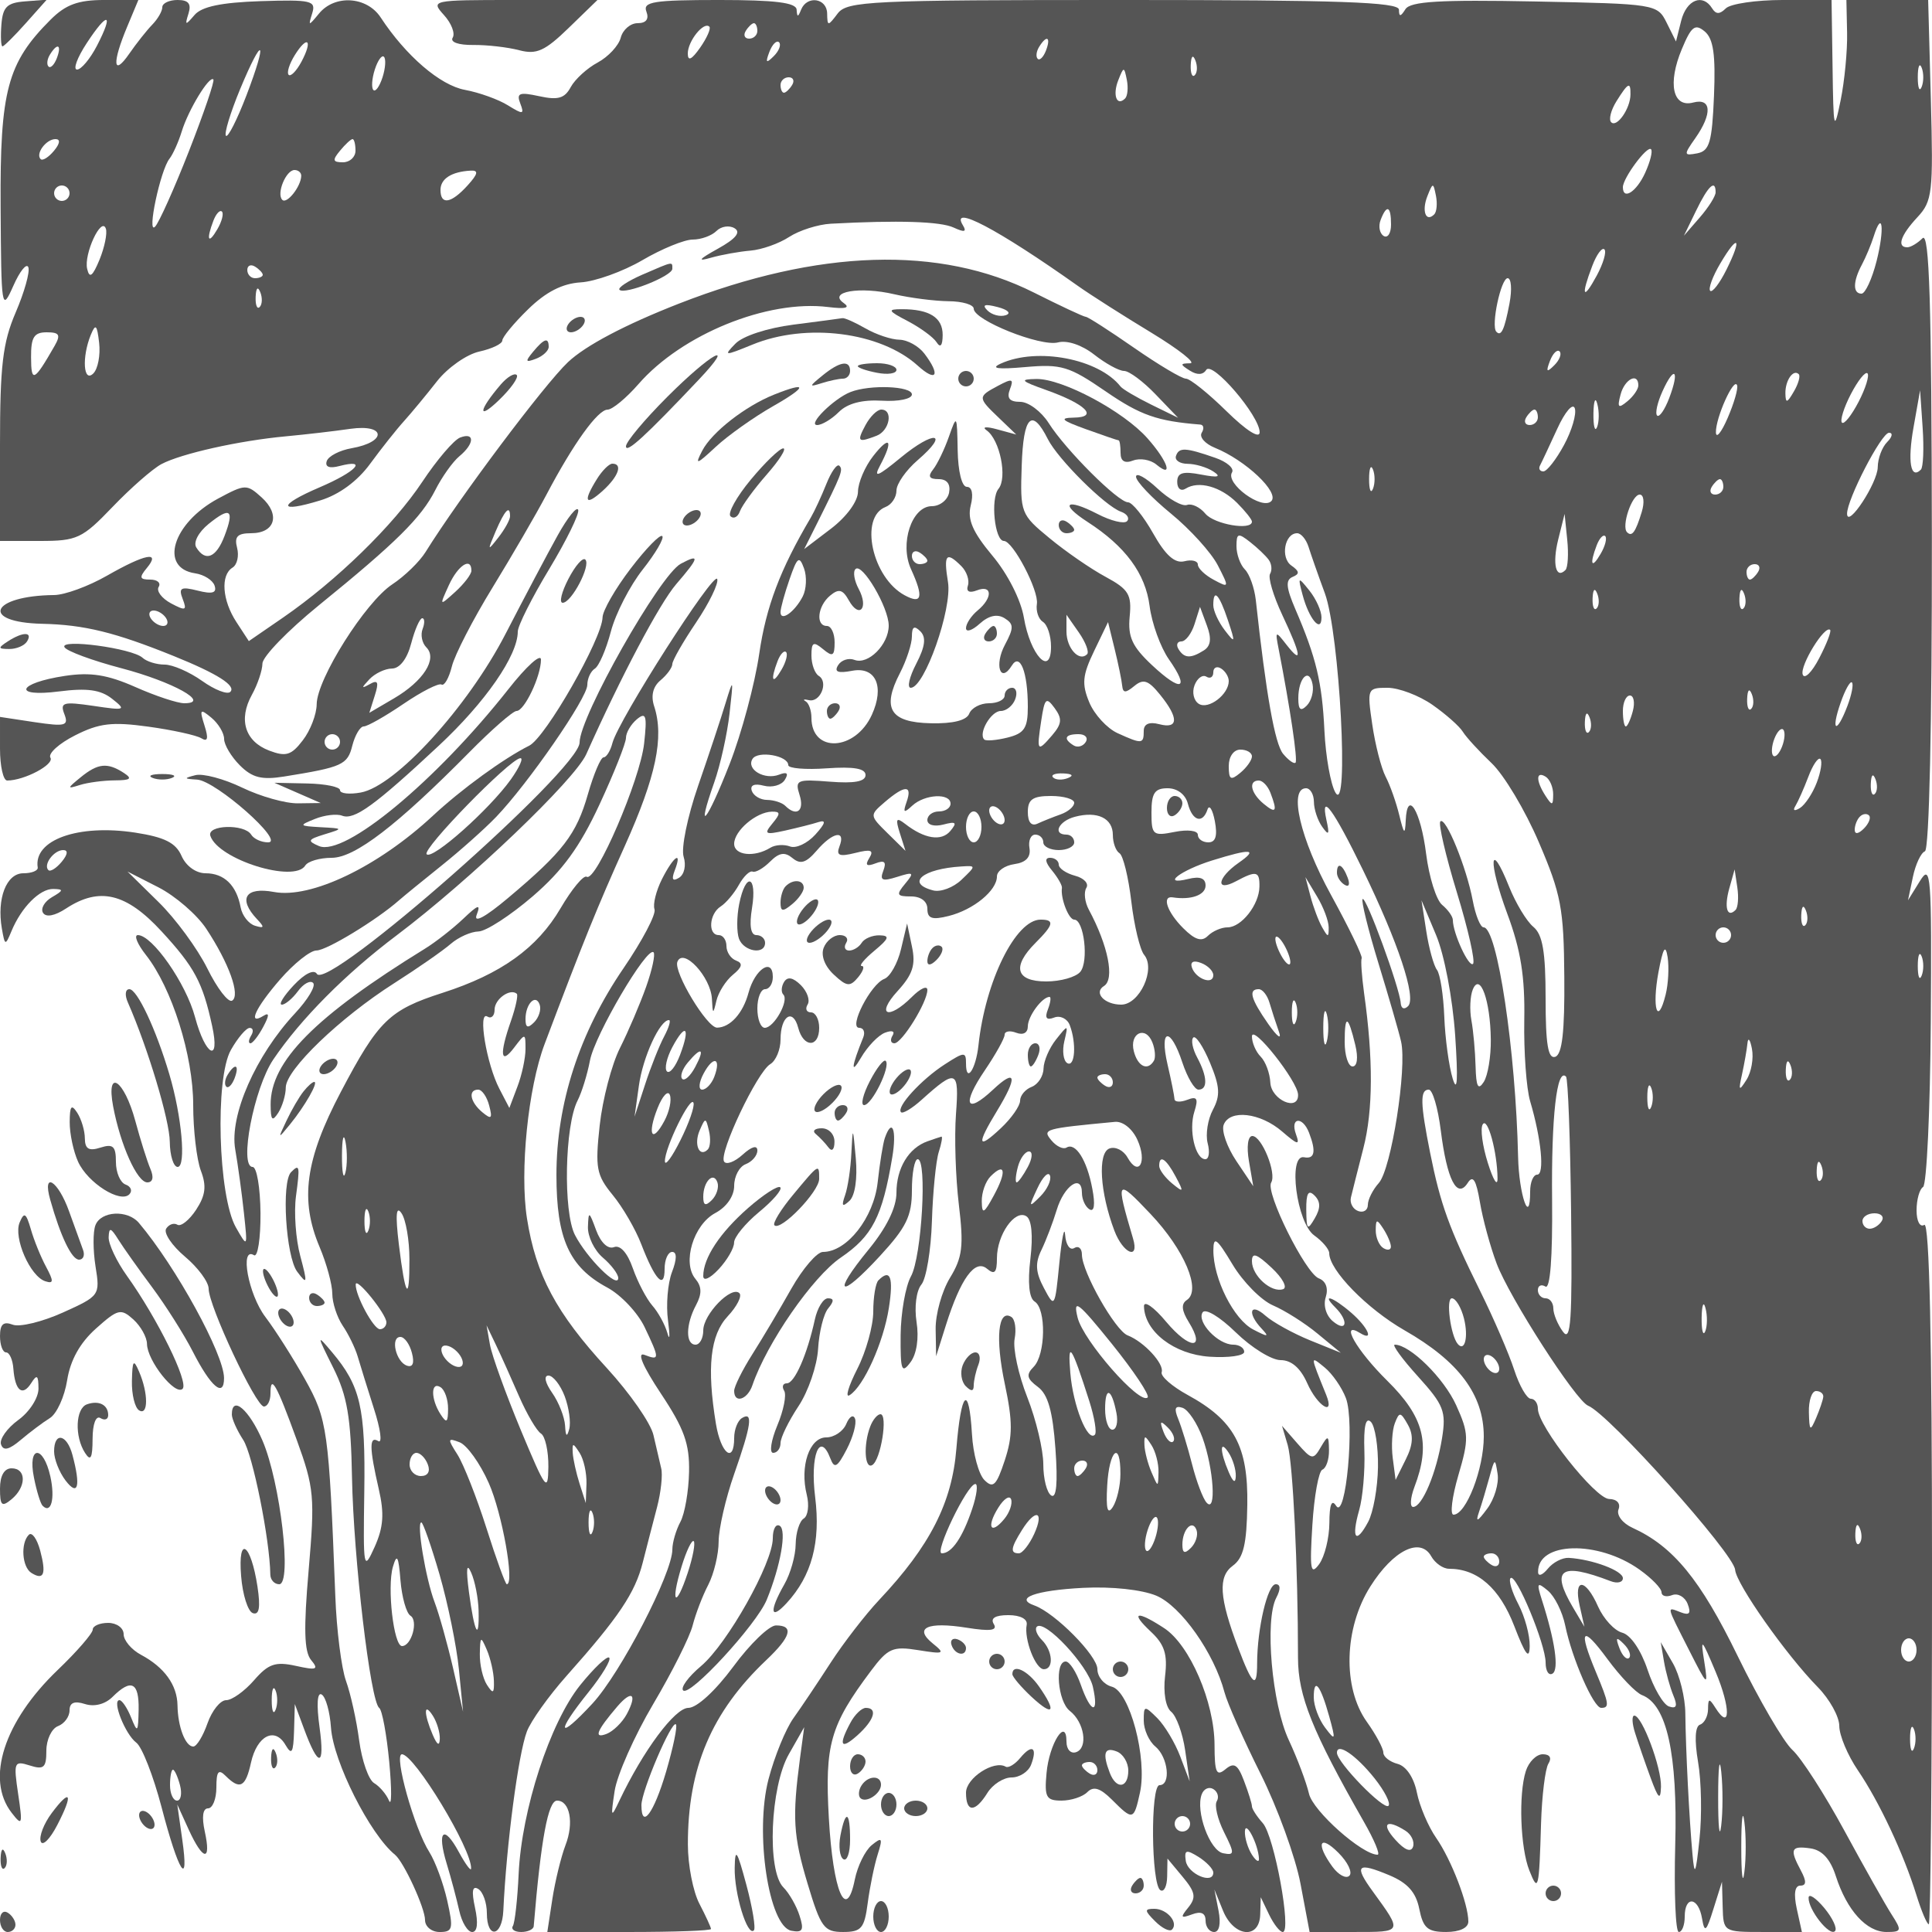 <svg xmlns="http://www.w3.org/2000/svg" version="1.0" width="250" height="250" viewBox="0 0 250 250" preserveAspectRatio="xMidYMid meet">
<g transform="translate(0,250) scale(0.01,-0.01)" fill="#555555" stroke="none">
<path d="M18 24680 c-12 -154 -5 -280 14 -280 19 0 156 136 304 302 l269 302 -283 -22 c-232 -18 -286 -72 -304 -302z"/>
<path d="M654 24745 c-559 -559 -655 -917 -646 -2416 8 -1334 13 -1368 164 -1029 85 193 173 301 195 241 22 -61 -52 -323 -164 -584 -168 -391 -203 -689 -203 -1715 l0 -1242 517 0 c481 0 547 31 940 441 232 242 516 491 631 553 256 136 1006 304 1612 360 248 23 623 66 834 97 461 65 476 -170 16 -251 -156 -27 -301 -103 -322 -167 -25 -75 35 -98 166 -63 374 97 214 -74 -258 -276 -547 -234 -541 -338 9 -169 243 74 481 249 645 474 143 195 340 444 439 553 98 109 290 341 427 516 137 174 383 347 547 383 163 36 297 100 297 143 0 43 150 225 334 404 229 224 442 333 679 348 189 11 549 141 799 287 251 147 544 267 652 267 108 0 246 50 307 111 61 61 167 77 235 35 84 -51 15 -136 -216 -264 -249 -138 -273 -170 -90 -117 138 39 368 80 512 92 144 12 369 91 500 177 131 85 373 162 538 171 872 47 1420 30 1591 -50 138 -64 171 -56 120 28 -174 281 446 -45 1489 -784 165 -117 593 -389 950 -605 357 -217 582 -395 500 -395 -131 -2 -132 -14 -3 -95 94 -60 171 -56 211 9 77 124 692 -594 692 -807 0 -88 -173 22 -429 273 -236 232 -472 421 -525 421 -53 0 -355 180 -672 400 -317 220 -597 400 -623 400 -27 0 -330 142 -674 315 -1218 611 -2781 562 -4589 -143 -698 -273 -1210 -543 -1438 -758 -306 -289 -1406 -1755 -1843 -2457 -78 -126 -272 -314 -430 -418 -348 -229 -976 -1224 -979 -1552 -1 -130 -82 -341 -180 -467 -148 -194 -218 -215 -434 -133 -314 119 -402 402 -224 723 73 132 135 314 136 404 2 90 329 427 726 750 1004 815 1330 1138 1510 1493 85 169 225 366 311 438 198 163 204 317 11 243 -81 -31 -301 -289 -489 -572 -374 -564 -1111 -1281 -1803 -1758 l-442 -304 -160 245 c-185 282 -209 609 -51 706 60 37 86 152 59 256 -38 145 5 189 181 189 311 0 382 241 137 463 -194 175 -212 174 -566 -16 -587 -317 -764 -897 -294 -966 114 -17 228 -89 251 -160 31 -94 -29 -112 -218 -64 -219 55 -251 37 -195 -108 58 -150 38 -157 -152 -56 -120 65 -191 160 -159 212 32 52 -17 95 -109 95 -138 0 -146 27 -44 150 185 223 -20 184 -515 -99 -239 -137 -547 -250 -685 -251 -821 -9 -964 -353 -154 -372 545 -12 945 -111 1704 -418 564 -228 809 -384 730 -463 -38 -38 -202 26 -365 142 -163 116 -381 211 -485 211 -105 0 -233 40 -285 88 -133 124 -1081 251 -1010 136 32 -51 363 -173 736 -271 668 -176 1166 -453 813 -453 -87 0 -372 94 -633 210 -360 159 -579 194 -910 144 -618 -93 -688 -280 -75 -201 361 46 535 22 684 -95 188 -148 173 -154 -242 -92 -390 57 -434 45 -375 -107 58 -151 14 -163 -384 -104 l-449 68 0 -412 c0 -226 42 -411 93 -411 222 0 614 208 559 296 -32 53 111 183 319 288 312 158 479 178 948 113 313 -43 622 -111 686 -150 83 -51 95 -4 41 165 -67 211 -57 222 90 100 90 -75 164 -198 164 -274 0 -76 92 -230 204 -342 160 -160 283 -191 575 -144 752 121 818 151 880 400 35 136 101 248 148 248 47 0 278 131 513 291 235 160 457 273 493 251 36 -22 96 83 134 234 37 151 275 612 528 1024 253 413 566 952 696 1199 347 659 664 1100 791 1100 62 1 242 150 400 331 561 644 1668 1094 2452 997 227 -28 293 -11 203 52 -209 146 207 218 656 113 207 -48 523 -88 702 -90 179 -1 325 -45 325 -97 0 -149 866 -495 1090 -436 120 31 311 -34 469 -158 148 -116 321 -211 386 -211 65 0 248 -136 408 -303 l291 -303 -347 170 c-191 94 -369 199 -397 234 -282 359 -1078 512 -1550 297 -139 -63 -43 -77 317 -45 467 41 567 11 1041 -315 448 -308 667 -385 1223 -429 44 -3 53 -51 19 -106 -34 -55 42 -142 169 -194 398 -160 842 -580 731 -691 -120 -121 -597 229 -508 372 32 52 -66 137 -217 189 -385 134 -470 138 -508 24 -19 -55 49 -101 150 -102 100 0 251 -45 333 -99 108 -71 64 -82 -158 -40 -237 46 -309 24 -309 -95 0 -87 48 -125 109 -87 168 106 454 27 666 -185 105 -105 192 -214 192 -242 0 -119 -487 -36 -603 103 -70 85 -177 135 -237 113 -61 -23 -234 74 -385 215 -151 141 -275 208 -275 150 0 -59 203 -273 452 -477 248 -203 521 -504 606 -669 150 -291 149 -296 -52 -188 -113 60 -206 149 -206 197 0 48 -79 68 -175 43 -123 -30 -243 76 -403 360 -125 222 -272 403 -325 403 -128 0 -807 677 -1027 1025 -96 151 -262 275 -369 275 -138 0 -177 47 -133 162 53 137 30 144 -153 46 -266 -142 -266 -151 10 -415 l225 -216 -250 68 c-139 38 -198 32 -133 -14 172 -122 271 -614 153 -757 -105 -128 -49 -674 70 -674 118 0 455 -644 427 -816 -14 -92 21 -195 78 -231 58 -36 105 -180 105 -321 0 -398 -269 -111 -351 375 -39 230 -209 566 -408 803 -256 307 -325 468 -280 649 37 146 17 241 -50 241 -65 0 -114 199 -119 475 -8 459 -11 465 -113 175 -58 -165 -150 -356 -205 -425 -71 -90 -51 -125 71 -125 108 0 157 -64 136 -175 -19 -96 -120 -175 -224 -175 -259 -1 -419 -485 -269 -814 166 -364 143 -460 -80 -340 -423 226 -593 1012 -248 1144 77 30 140 125 140 212 0 87 124 264 275 394 420 362 217 392 -219 33 -300 -247 -358 -270 -269 -104 177 331 129 401 -87 125 -108 -137 -197 -346 -198 -463 -1 -124 -147 -324 -349 -478 l-347 -264 164 327 c323 647 343 698 291 751 -30 29 -105 -77 -168 -235 -63 -158 -154 -355 -203 -438 -397 -673 -577 -1151 -666 -1761 -57 -391 -229 -1031 -382 -1423 -294 -753 -445 -934 -200 -240 79 224 168 625 198 891 52 459 50 466 -52 133 -58 -193 -218 -674 -355 -1070 -137 -396 -222 -808 -187 -917 35 -110 9 -229 -59 -271 -83 -51 -101 -23 -57 92 103 267 -12 191 -164 -109 -76 -151 -120 -327 -97 -391 23 -64 -158 -407 -401 -763 -571 -835 -868 -1749 -868 -2676 0 -825 165 -1191 658 -1456 177 -95 393 -325 482 -510 198 -416 198 -437 -1 -361 -101 39 -22 -147 213 -501 301 -453 372 -651 364 -1015 -5 -248 -55 -539 -112 -645 -57 -107 -104 -267 -104 -357 0 -309 -670 -1601 -1035 -1995 -449 -484 -480 -387 -48 151 174 217 294 416 266 444 -27 27 -196 -133 -376 -356 -391 -487 -758 -1613 -796 -2442 -15 -329 -49 -633 -75 -675 -26 -42 22 -77 108 -77 86 0 159 34 162 75 94 1127 186 1625 302 1625 166 0 221 -289 109 -577 -57 -150 -134 -464 -170 -698 l-65 -425 1059 0 c583 0 1059 17 1059 39 0 21 -67 167 -149 325 -83 157 -150 502 -150 767 -2 991 306 1716 1015 2388 320 303 360 448 125 448 -88 0 -337 -240 -553 -534 -231 -312 -471 -533 -581 -533 -174 0 -585 -553 -892 -1200 -109 -231 -114 -221 -62 124 31 206 255 712 499 1125 244 412 474 871 511 1019 38 148 128 384 202 525 73 142 134 394 134 560 1 167 91 560 201 873 223 635 248 815 100 724 -55 -34 -100 -149 -100 -256 0 -340 -171 -208 -236 181 -120 730 -74 1151 153 1393 119 127 187 261 151 298 -103 102 -468 -274 -468 -481 0 -102 -45 -185 -100 -185 -131 0 -128 262 7 513 77 145 75 238 -9 339 -173 209 -25 700 257 851 147 78 245 219 245 353 0 123 67 249 150 280 82 32 150 111 150 176 0 73 -73 53 -190 -53 -105 -95 -213 -135 -241 -89 -69 110 429 1159 598 1260 73 44 133 188 133 319 0 306 161 411 229 150 68 -259 271 -258 271 1 0 110 -48 200 -106 200 -58 0 -78 45 -44 101 35 55 -5 168 -87 251 -101 100 -172 114 -217 42 -36 -59 -41 -133 -10 -164 77 -77 -120 -430 -240 -430 -53 0 -96 113 -96 250 0 138 45 250 100 250 55 0 100 71 100 158 0 256 -232 104 -315 -206 -71 -264 -236 -447 -406 -450 -130 -3 -565 719 -514 852 74 191 432 -194 447 -479 10 -203 16 -205 58 -25 26 110 122 261 213 336 122 100 133 150 42 184 -69 26 -125 110 -125 188 0 78 -45 142 -100 142 -143 0 -124 275 25 370 69 44 175 170 236 280 61 110 141 187 178 171 38 -15 139 43 225 129 118 118 191 129 291 46 102 -85 176 -62 312 96 207 242 380 275 296 57 -46 -120 -4 -138 205 -86 201 51 243 36 181 -65 -59 -95 -36 -114 80 -70 117 45 144 19 101 -95 -49 -126 -14 -141 179 -80 214 68 225 58 103 -89 -119 -143 -110 -164 76 -164 128 0 212 -64 212 -161 0 -125 61 -146 275 -92 321 80 625 329 625 512 0 70 101 141 225 159 150 21 215 90 196 207 -17 96 17 175 75 175 57 0 104 -45 104 -100 0 -55 90 -100 200 -100 110 0 200 45 200 100 0 55 -45 100 -100 100 -185 0 -102 176 110 231 291 77 490 -19 490 -236 0 -101 39 -207 86 -236 47 -29 116 -310 153 -625 37 -314 112 -625 166 -690 153 -184 -60 -644 -297 -644 -217 0 -361 155 -223 241 141 87 55 521 -196 988 -53 99 -67 225 -32 282 35 56 -31 127 -147 157 -115 31 -210 95 -210 144 0 48 -51 88 -112 88 -73 0 -64 -58 25 -165 75 -91 133 -193 128 -225 -20 -133 87 -410 159 -410 127 0 190 -541 79 -675 -57 -69 -255 -125 -441 -125 -395 0 -447 191 -138 500 235 235 249 300 65 300 -322 0 -715 -795 -804 -1626 -33 -310 -161 -499 -161 -238 0 156 -20 156 -275 -9 -304 -196 -631 -554 -566 -619 23 -23 143 49 266 160 451 406 488 391 445 -184 -22 -294 -5 -820 37 -1170 65 -539 47 -685 -115 -950 -105 -173 -188 -471 -185 -664 l6 -350 126 400 c191 606 377 862 532 733 99 -83 129 -52 129 136 0 302 232 635 380 543 69 -42 89 -247 53 -551 -37 -309 -17 -509 55 -553 151 -94 143 -687 -13 -845 -100 -101 -89 -153 54 -259 131 -96 193 -314 228 -801 32 -442 13 -647 -54 -605 -57 35 -103 217 -103 404 0 187 -93 577 -207 867 -114 289 -188 629 -164 756 24 126 5 254 -43 284 -172 106 -209 -279 -84 -868 103 -487 103 -673 -1 -989 -108 -326 -150 -367 -263 -254 -74 74 -147 341 -161 593 -39 660 -141 564 -202 -189 -56 -697 -341 -1256 -996 -1952 -181 -192 -464 -559 -629 -813 -165 -255 -382 -579 -483 -720 -101 -141 -246 -497 -323 -791 -180 -690 3 -1904 296 -1960 146 -28 166 9 106 195 -40 126 -134 291 -209 366 -215 215 -171 1299 70 1723 l199 350 -54 -400 c-102 -770 -88 -1005 98 -1625 170 -566 213 -625 458 -625 238 0 277 46 320 375 27 206 85 488 128 625 69 218 59 234 -77 123 -85 -70 -183 -270 -218 -444 -112 -558 -282 -157 -336 793 -54 953 17 1202 544 1906 221 295 283 322 613 269 335 -54 352 -46 187 87 -249 202 -69 284 440 203 307 -49 402 -36 350 48 -46 75 18 115 189 115 155 0 251 -51 237 -125 -36 -186 114 -575 222 -575 131 0 116 237 -25 378 -65 65 -95 143 -66 172 101 100 661 -500 725 -775 84 -369 -25 -351 -156 25 -58 165 -145 300 -195 300 -146 0 -103 -518 53 -639 189 -147 240 -479 82 -534 -70 -24 -125 35 -125 135 0 327 -224 -24 -258 -405 -29 -313 -5 -357 193 -357 124 0 275 49 335 110 80 80 167 53 320 -100 270 -270 282 -267 361 94 97 444 -133 1310 -364 1370 -103 27 -187 129 -187 227 0 175 -549 729 -815 824 -267 94 14 196 630 228 370 19 758 -23 947 -101 319 -134 749 -743 883 -1252 36 -137 245 -610 465 -1050 220 -440 453 -1081 518 -1425 l118 -625 583 0 c624 0 621 -7 235 524 -249 341 -203 385 214 210 236 -99 344 -220 387 -435 50 -249 108 -299 348 -299 174 0 287 53 287 135 0 228 -220 800 -416 1082 -102 146 -215 411 -250 588 -39 193 -138 341 -249 370 -102 27 -185 92 -185 146 0 54 -96 234 -214 399 -315 442 -295 1212 46 1751 296 469 646 643 788 390 49 -88 153 -161 230 -161 370 0 655 -251 844 -741 144 -374 197 -443 200 -259 3 138 -63 380 -146 540 -84 159 -129 312 -102 339 70 70 454 -855 454 -1093 0 -109 40 -173 90 -142 85 53 32 423 -139 955 -70 220 -61 234 78 118 87 -72 188 -274 224 -449 88 -430 367 -1068 466 -1068 111 0 103 53 -69 465 -232 556 -179 614 151 165 166 -225 367 -435 447 -465 320 -123 461 -760 429 -1937 -16 -620 4 -1128 46 -1128 43 0 77 90 77 200 0 273 177 254 224 -25 33 -192 55 -174 148 125 l110 350 9 -325 c9 -323 12 -325 517 -325 l508 0 -66 300 c-42 193 -26 300 46 300 79 0 81 56 8 193 -150 280 -131 325 121 289 153 -22 259 -137 331 -361 143 -442 396 -721 655 -721 196 0 201 17 67 225 -80 124 -354 611 -611 1084 -256 472 -559 943 -674 1047 -114 104 -432 649 -707 1213 -483 992 -835 1421 -1362 1661 -129 59 -209 164 -181 238 30 77 -20 133 -121 135 -180 3 -922 943 -922 1167 0 72 -42 130 -92 130 -51 0 -148 169 -215 375 -67 206 -266 668 -443 1025 -401 812 -510 1113 -644 1780 -129 645 -133 820 -18 820 49 0 119 -237 155 -526 80 -639 211 -896 349 -681 68 106 109 40 158 -250 36 -216 133 -573 216 -793 165 -440 1025 -1776 1184 -1840 268 -107 1886 -1913 1902 -2123 15 -185 658 -1099 1071 -1520 152 -155 277 -381 277 -501 0 -121 108 -379 240 -573 277 -407 591 -1077 759 -1618 64 -206 136 -375 159 -375 23 0 42 2050 42 4556 0 3012 -34 4535 -100 4494 -56 -35 -100 47 -100 188 0 138 38 274 84 302 47 29 92 988 100 2131 13 1915 2 2059 -140 1829 l-155 -250 63 300 c34 165 105 315 156 334 56 20 92 1641 90 4041 -4 3055 -32 3981 -121 3892 -64 -64 -153 -117 -197 -117 -139 0 -87 155 130 388 195 209 207 317 175 1518 l-35 1294 -529 0 -529 0 9 -425 c5 -234 -33 -627 -84 -875 -85 -416 -93 -384 -104 425 l-13 875 -630 0 c-346 0 -679 -49 -739 -109 -78 -78 -127 -78 -176 0 -121 197 -332 114 -401 -160 l-67 -268 -121 243 c-120 241 -141 244 -1709 275 -1227 24 -1607 1 -1671 -100 -63 -100 -83 -101 -84 -6 -2 98 -782 125 -3566 125 -3277 0 -3575 -14 -3697 -175 -126 -167 -133 -167 -136 0 -3 200 -261 238 -337 50 -40 -100 -52 -100 -58 0 -6 91 -278 125 -1005 125 -845 0 -988 -23 -939 -150 37 -97 -3 -150 -113 -150 -93 0 -192 -84 -219 -188 -27 -103 -161 -247 -298 -321 -137 -73 -294 -217 -349 -318 -78 -146 -165 -171 -407 -118 -258 56 -298 41 -246 -94 55 -143 37 -146 -160 -24 -122 76 -372 166 -556 200 -321 59 -765 441 -1091 938 -179 272 -593 298 -797 50 -137 -166 -141 -166 -88 4 51 162 -12 177 -667 156 -508 -17 -763 -70 -856 -179 -119 -139 -127 -137 -78 19 39 126 0 175 -142 175 -108 0 -197 -42 -197 -93 0 -51 -58 -152 -129 -225 -71 -73 -206 -243 -300 -379 -209 -302 -223 -120 -26 350 l145 347 -441 0 c-338 0 -499 -59 -695 -255z m601 -336 c-88 -170 -204 -309 -258 -309 -55 0 2 154 126 343 272 415 353 394 132 -34z m7805 -25 c-110 -157 -160 -181 -160 -76 0 160 207 418 279 347 23 -23 -31 -145 -119 -271z m740 216 c0 -55 -48 -100 -106 -100 -58 0 -78 45 -44 100 34 55 82 100 106 100 24 0 44 -45 44 -100z m12379 -840 c-25 -600 -58 -713 -216 -744 -177 -33 -179 -22 -25 197 222 317 209 523 -29 460 -265 -69 -332 248 -146 692 123 295 171 332 296 228 112 -94 142 -299 120 -833z m-18279 440 c-64 -119 -138 -195 -165 -168 -27 27 9 141 79 254 167 267 237 196 86 -86z m6112 73 c-98 -98 -110 -86 -56 56 38 99 94 154 125 124 30 -31 0 -112 -69 -180z m3523 73 c-33 -85 -81 -133 -107 -107 -27 26 -18 96 18 154 98 160 156 129 89 -47z m-12800 -100 c-33 -85 -81 -133 -107 -107 -27 26 -18 96 18 154 98 160 156 129 89 -47z m2453 -483 c-120 -312 -238 -546 -264 -520 -26 26 56 296 182 601 299 719 363 655 82 -81z m1762 237 c-38 -118 -91 -193 -118 -165 -28 27 -20 147 18 265 38 118 91 193 118 165 28 -27 20 -147 -18 -265z m10510 27 c-33 -33 -56 26 -52 131 5 117 28 141 60 61 29 -72 26 -159 -8 -192z m9406 -152 c-28 -69 -50 -12 -50 125 0 138 22 194 50 125 28 -69 28 -181 0 -250z m-10307 -149 c-108 -108 -165 43 -89 235 71 180 76 180 111 6 20 -100 10 -209 -22 -241z m-12113 -679 c-192 -490 -390 -931 -440 -981 -109 -109 69 732 187 880 45 57 117 217 159 354 86 280 357 725 409 672 19 -19 -123 -435 -315 -925z m7804 853 c-34 -55 -82 -100 -106 -100 -24 0 -44 45 -44 100 0 55 48 100 106 100 58 0 78 -45 44 -100z m10848 -125 c-2 -181 -176 -430 -249 -357 -35 34 -4 157 68 272 152 243 184 258 181 85z m-20400 -727 c-70 -84 -147 -132 -172 -107 -70 69 71 259 192 259 66 0 59 -57 -20 -152z m3902 2 c0 -82 -73 -150 -162 -150 -133 0 -140 27 -38 150 68 83 141 150 162 150 21 0 38 -67 38 -150z m16688 -287 c-112 -246 -288 -359 -288 -185 0 117 314 541 364 491 24 -24 -10 -161 -76 -306z m-17390 -38 c-2 -137 -186 -370 -245 -311 -79 78 47 386 158 386 49 0 88 -34 87 -75z m2152 -125 c-212 -234 -350 -257 -350 -58 0 145 142 236 390 250 106 6 96 -42 -40 -192z m-5150 -100 c0 -55 -45 -100 -100 -100 -55 0 -100 45 -100 100 0 55 45 100 100 100 55 0 100 -45 100 -100z m17659 -274 c-108 -108 -165 43 -89 235 71 180 76 180 111 6 20 -100 10 -209 -22 -241z m3641 285 c0 -49 -92 -195 -205 -325 l-205 -236 158 325 c155 320 252 411 252 236z m-19388 -478 c-118 -203 -146 -138 -50 113 35 90 84 142 110 116 25 -26 -1 -129 -60 -229z m15188 61 c0 -113 -43 -179 -96 -147 -52 33 -70 125 -39 206 79 207 135 183 135 -59z m-16712 -454 c-90 -217 -130 -248 -160 -120 -46 192 186 689 242 520 20 -60 -17 -240 -82 -400z m22995 -18 c-59 -232 -147 -422 -195 -422 -114 0 -112 158 5 376 51 96 119 259 152 363 114 361 144 103 38 -317z m-1943 -112 c-88 -177 -183 -300 -210 -273 -27 27 31 186 130 353 232 393 288 338 80 -80z m-1678 -76 c-178 -329 -208 -267 -59 123 56 149 127 246 158 216 30 -31 -15 -183 -99 -339z m-17262 10 c0 -24 -45 -44 -100 -44 -55 0 -100 48 -100 106 0 58 45 78 100 44 55 -34 100 -82 100 -106z m16133 -369 c-65 -343 -108 -435 -171 -367 -71 77 60 692 147 692 47 0 58 -146 24 -325z m-16173 -48 c-33 -33 -56 26 -52 131 5 117 28 141 60 61 29 -72 26 -159 -8 -192z m9654 -106 c-72 -24 -179 4 -237 62 -74 74 -35 87 131 44 135 -35 181 -81 106 -106z m-11806 -753 c-129 -129 -151 210 -33 499 62 150 81 132 108 -104 18 -158 -16 -336 -75 -395z m-501 357 c-266 -464 -304 -483 -305 -150 -2 261 38 325 202 325 165 0 184 -33 103 -175z m19405 -252 c-98 -98 -110 -86 -56 56 38 99 94 154 125 124 30 -31 0 -112 -69 -180z m1488 -423 c-58 -153 -129 -255 -157 -227 -28 28 4 170 70 315 155 342 224 273 87 -88z m1612 83 c-87 -150 -106 -155 -109 -25 -3 169 102 320 173 250 23 -24 -5 -125 -64 -225z m838 -133 c-91 -175 -187 -296 -215 -269 -27 28 24 194 115 369 91 175 187 296 215 269 27 -28 -24 -194 -115 -369z m-2850 212 c0 -48 -64 -141 -142 -205 -117 -97 -133 -82 -88 87 52 201 230 292 230 118z m1156 -420 c-81 -188 -150 -272 -152 -187 -5 188 235 721 274 609 15 -43 -40 -233 -122 -422z m-1690 -119 c-28 -68 -49 12 -47 177 3 165 25 220 50 123 26 -97 24 -232 -3 -300z m4190 -550 c-133 -133 -174 103 -95 547 l85 480 33 -486 c18 -267 8 -511 -23 -541z m-4618 318 c-101 -187 -221 -341 -267 -341 -45 0 -65 34 -44 75 22 41 122 255 223 475 101 222 203 340 228 266 24 -73 -38 -287 -140 -475z m-338 359 c0 -55 -48 -100 -106 -100 -58 0 -78 45 -44 100 34 55 82 100 106 100 24 0 44 -45 44 -100z m-6341 -282 c131 -260 742 -867 945 -939 80 -28 116 -84 80 -123 -36 -39 -209 3 -384 94 -404 209 -496 135 -128 -103 491 -317 750 -668 804 -1090 29 -224 141 -533 249 -688 275 -393 163 -432 -218 -76 -256 240 -314 365 -289 628 28 286 -13 353 -312 515 -190 102 -516 327 -725 500 -373 307 -381 327 -360 940 21 642 131 753 338 342z m10861 -38 c-66 -66 -121 -212 -122 -325 -2 -204 -391 -796 -397 -605 -5 180 444 1050 543 1050 53 0 42 -54 -24 -120z m-6654 -605 c-28 -69 -50 -12 -50 125 0 138 22 194 50 125 28 -69 28 -181 0 -250z m4534 25 c0 -55 -48 -100 -106 -100 -58 0 -78 45 -44 100 34 55 82 100 106 100 24 0 44 -45 44 -100z m-1056 -325 c-80 -262 -126 -326 -190 -262 -76 76 62 487 164 487 53 0 64 -101 26 -225z m-18339 -311 c-107 -281 -247 -338 -365 -148 -41 66 28 197 158 303 283 229 338 188 207 -155z m3695 255 c0 -44 -68 -168 -152 -275 -140 -180 -143 -174 -34 81 118 275 186 346 186 194z m13657 -695 c-124 -124 -172 79 -94 394 l83 332 34 -335 c19 -184 8 -360 -23 -391z m-3839 131 c38 -53 45 -133 17 -180 -29 -46 41 -284 156 -529 247 -525 267 -658 57 -390 -145 186 -149 184 -102 -56 148 -760 249 -1438 218 -1469 -20 -20 -92 32 -161 115 -106 129 -219 761 -353 1990 -18 157 -81 335 -141 395 -60 60 -109 196 -109 301 0 169 21 176 175 55 96 -75 206 -180 243 -232z m514 170 c30 -96 125 -368 212 -603 191 -522 316 -2891 136 -2577 -62 107 -126 467 -142 800 -30 626 -106 945 -376 1572 -121 282 -129 379 -35 418 93 38 89 73 -17 147 -144 101 -87 418 75 418 51 0 116 -79 147 -175z m3780 -92 c-118 -203 -146 -138 -50 113 35 90 84 142 110 116 25 -26 -1 -129 -60 -229z m-8712 -89 c0 -24 -45 -44 -100 -44 -55 0 -100 48 -100 106 0 58 45 78 100 44 55 -34 100 -82 100 -106z m-1613 -463 c-105 -202 -287 -330 -287 -202 0 50 53 242 117 426 100 289 126 308 187 140 39 -107 31 -271 -17 -364z m2053 393 c69 -69 107 -182 85 -250 -26 -78 17 -102 117 -63 200 77 206 -97 8 -261 -82 -68 -150 -171 -150 -228 0 -57 80 -31 177 57 117 106 227 130 321 72 122 -75 123 -125 6 -344 -140 -261 -60 -509 88 -271 107 175 208 -83 208 -533 0 -274 -45 -343 -262 -397 -144 -36 -280 -47 -302 -25 -80 80 88 369 214 369 71 0 155 68 186 150 32 82 14 150 -39 150 -53 0 -97 -45 -97 -100 0 -55 -91 -100 -203 -100 -112 0 -226 -61 -255 -134 -33 -87 -209 -132 -498 -125 -526 11 -637 190 -399 649 85 165 155 379 155 475 0 126 30 145 109 66 78 -78 63 -196 -53 -420 -89 -171 -121 -311 -71 -311 178 0 538 1022 482 1367 -59 360 -23 403 173 207z m-6340 -59 c0 -46 -94 -169 -208 -273 -208 -188 -208 -187 -84 85 118 259 292 371 292 188z m5400 -710 c0 -245 -266 -512 -443 -444 -75 29 -171 -2 -212 -69 -54 -87 -2 -107 182 -72 305 58 422 -203 255 -569 -214 -471 -782 -500 -782 -39 0 94 -34 190 -75 213 -41 23 -22 30 42 15 147 -35 257 233 129 313 -53 32 -96 152 -96 265 0 172 25 186 150 82 125 -104 150 -90 150 88 0 116 -45 212 -100 212 -149 0 -121 258 42 393 112 93 163 80 242 -62 136 -243 260 -100 128 147 -58 108 -77 224 -42 258 86 87 430 -497 430 -731z m11250 695 c-34 -55 -82 -100 -106 -100 -24 0 -44 45 -44 100 0 55 48 100 106 100 58 0 78 -45 44 -100z m-2090 -473 c-33 -33 -56 26 -52 131 5 117 28 141 60 61 29 -72 26 -159 -8 -192z m1900 0 c-33 -33 -56 26 -52 131 5 117 28 141 60 61 29 -72 26 -159 -8 -192z m-6671 -152 c99 -297 96 -308 -40 -131 -82 107 -149 253 -149 325 0 223 76 145 189 -194z m-13739 25 c34 -55 17 -100 -38 -100 -55 0 -128 45 -162 100 -34 55 -17 100 38 100 55 0 128 -45 162 -100z m13428 -416 c-171 -108 -254 -104 -328 16 -34 55 -17 100 37 100 55 0 131 101 170 223 l71 224 89 -241 c63 -168 51 -265 -39 -322z m-10109 278 c-30 -76 -8 -183 48 -239 147 -147 -37 -436 -419 -660 l-319 -187 71 225 c55 172 40 206 -64 147 -112 -63 -113 -52 -7 61 71 76 203 139 293 140 101 1 197 126 249 326 47 179 111 325 143 325 31 0 34 -62 5 -138z m8598 -328 c-102 -103 -267 79 -267 294 l0 217 160 -229 c88 -126 136 -253 107 -282z m454 -407 c10 -97 44 -97 157 -4 117 97 182 75 333 -112 245 -302 240 -448 -11 -382 -130 34 -200 3 -200 -88 0 -170 -22 -172 -339 -28 -136 62 -301 242 -366 399 -99 238 -88 350 62 662 l181 376 86 -350 c47 -192 91 -406 97 -473z m9020 357 c-95 -184 -192 -279 -214 -212 -39 115 286 643 355 577 18 -17 -45 -181 -141 -365z m-13429 -151 c-118 -203 -146 -138 -50 113 35 90 84 142 110 116 25 -26 -1 -129 -60 -229z m5788 -146 c0 -173 -262 -373 -387 -295 -66 41 -91 149 -56 240 35 92 104 142 153 112 50 -31 90 -5 90 56 0 61 45 84 100 50 55 -34 100 -107 100 -163z m1009 -318 c-79 -79 -109 -53 -109 94 0 265 140 405 184 185 19 -93 -14 -218 -75 -279z m6996 -5 c-140 -368 -218 -332 -88 41 58 168 125 287 147 264 23 -23 -4 -160 -59 -305z m-5370 16 c173 -121 351 -278 394 -349 44 -71 211 -253 371 -405 161 -152 437 -613 613 -1026 287 -669 323 -856 329 -1741 6 -710 -28 -1003 -117 -1034 -93 -31 -125 162 -125 754 0 605 -38 828 -159 928 -87 72 -227 305 -312 516 -254 636 -276 332 -25 -346 175 -470 230 -815 220 -1377 -7 -412 27 -885 76 -1050 145 -489 189 -950 91 -950 -50 0 -91 -97 -91 -217 0 -460 -145 -44 -156 447 -30 1372 -270 2970 -446 2970 -42 0 -105 156 -141 348 -81 431 -351 1091 -419 1023 -28 -28 68 -441 214 -919 146 -477 240 -893 209 -924 -53 -53 -261 397 -261 566 0 45 -62 133 -139 197 -76 63 -169 360 -207 660 -70 559 -246 845 -264 430 -9 -190 -23 -178 -83 69 -40 165 -119 390 -177 500 -57 110 -135 414 -173 675 -68 465 -64 475 196 475 147 0 408 -99 582 -220z m4125 -53 c-33 -33 -56 26 -52 131 5 117 28 141 60 61 29 -72 26 -159 -8 -192z m-9044 -340 c-194 -226 -204 -213 -142 191 44 289 64 308 173 159 100 -137 94 -203 -31 -350z m7513 313 c-29 -110 -70 -200 -91 -200 -21 0 -38 90 -38 200 0 110 41 200 91 200 49 0 67 -90 38 -200z m-569 -273 c-33 -33 -56 26 -52 131 5 117 28 141 60 61 29 -72 26 -159 -8 -192z m2500 -187 c-36 -93 -87 -146 -115 -119 -27 28 -21 126 15 219 36 93 87 146 115 119 27 -28 21 -126 -15 -219z m-18660 60 c0 -55 -45 -100 -100 -100 -55 0 -100 45 -100 100 0 55 45 100 100 100 55 0 100 -45 100 -100z m9649 -2 c-35 -56 -105 -75 -156 -44 -139 86 -113 146 63 146 86 0 128 -46 93 -102z m-3849 -299 c0 -42 225 -61 500 -41 347 24 500 -2 500 -87 0 -84 -144 -111 -460 -86 -430 34 -456 23 -393 -174 65 -206 -41 -284 -187 -137 -41 40 -146 74 -233 75 -88 0 -177 54 -199 118 -25 73 34 98 155 66 107 -28 229 6 272 75 53 86 30 108 -73 68 -189 -73 -428 68 -345 203 69 112 463 44 463 -80z m6000 113 c0 -48 -68 -144 -150 -212 -125 -104 -150 -90 -150 88 0 122 64 212 150 212 82 0 150 -39 150 -88z m7309 -338 c-53 -140 -151 -288 -218 -330 -72 -44 -96 -33 -59 26 34 56 110 226 168 379 58 154 128 256 156 229 27 -28 6 -165 -47 -304z m-9690 58 c-72 -29 -159 -26 -192 8 -33 33 26 56 131 52 117 -5 141 -28 61 -60z m6279 -213 c-1 -146 -14 -148 -98 -19 -127 196 -127 328 0 250 55 -34 99 -138 98 -231z m4162 8 c-33 -33 -56 26 -52 131 5 117 28 141 60 61 29 -72 26 -159 -8 -192z m-7821 15 c94 -245 74 -277 -89 -142 -166 138 -199 300 -61 300 49 0 117 -71 150 -158z m-4707 -117 c-50 -143 -37 -152 73 -50 161 149 495 166 495 25 0 -55 -67 -100 -150 -100 -82 0 -150 -50 -150 -112 0 -63 89 -88 206 -58 165 44 183 27 92 -82 -115 -139 -336 -104 -587 92 -114 88 -126 66 -67 -121 l73 -229 -234 230 c-232 229 -232 231 -33 402 258 221 359 223 282 3z m3639 -25 c59 -225 191 -264 254 -75 23 69 66 1 95 -150 36 -191 11 -275 -84 -275 -75 0 -136 44 -136 98 0 54 -131 71 -300 37 -282 -56 -300 -41 -300 253 0 250 42 312 209 312 126 0 231 -80 262 -200z m1631 25 c0 -96 49 -243 108 -325 85 -119 96 -100 54 89 -82 373 93 133 473 -648 455 -935 693 -1651 584 -1760 -50 -50 -91 -33 -96 41 -13 195 -449 1387 -493 1344 -20 -21 71 -393 204 -827 133 -434 266 -892 294 -1017 79 -344 -127 -1650 -288 -1830 -78 -87 -142 -214 -142 -283 0 -69 -56 -105 -125 -80 -69 25 -111 104 -94 176 17 71 89 358 161 637 126 488 129 1159 9 2008 -30 220 -44 423 -31 450 14 28 -165 397 -397 820 -398 724 -551 1380 -323 1380 55 0 101 -79 102 -175z m-3102 -13 c0 -49 -79 -116 -175 -150 -96 -34 -231 -88 -300 -120 -79 -37 -125 19 -125 150 0 164 63 208 300 208 165 0 300 -40 300 -88z m-900 -224 c0 -55 -45 -72 -100 -38 -55 34 -100 107 -100 162 0 55 45 72 100 38 55 -34 100 -107 100 -162z m-3005 -44 c-114 -138 -95 -149 163 -92 160 36 357 85 436 111 100 31 87 -18 -43 -162 -104 -115 -252 -184 -329 -154 -77 29 -191 22 -254 -17 -207 -128 -468 -99 -468 51 0 168 284 411 487 416 113 2 115 -24 8 -153z m2705 -44 c0 -110 -45 -200 -100 -200 -55 0 -100 90 -100 200 0 110 45 200 100 200 55 0 100 -90 100 -200z m11418 -22 c-71 -71 -118 -77 -118 -15 0 57 30 134 67 170 36 37 90 44 118 15 28 -28 -2 -105 -67 -170z m-8093 -445 c-275 -193 -301 -380 -32 -237 265 142 308 132 304 -71 -4 -233 -234 -525 -413 -525 -79 0 -193 -49 -254 -110 -80 -80 -167 -53 -320 100 -208 208 -280 421 -135 398 237 -37 425 30 425 153 0 95 -72 123 -225 85 -358 -88 -101 111 308 239 511 159 604 150 342 -32z m-3583 -217 c-105 -101 -271 -163 -367 -138 -359 93 -137 280 367 310 190 12 190 10 0 -172z m10016 -391 c-109 -109 -150 33 -81 279 l69 246 35 -234 c19 -128 9 -259 -23 -291z m-5265 -225 c1 -133 -9 -133 -84 0 -47 82 -115 263 -151 400 l-66 250 150 -250 c83 -137 151 -318 151 -400z m1637 -1400 c38 -569 28 -753 -32 -558 -49 160 -98 520 -109 800 -11 279 -53 553 -95 608 -42 55 -104 280 -138 500 l-62 400 189 -450 c107 -255 214 -819 247 -1300z m4530 1427 c-33 -33 -56 26 -52 131 5 117 28 141 60 61 29 -72 26 -159 -8 -192z m-960 -127 c0 -55 -45 -100 -100 -100 -55 0 -100 45 -100 100 0 55 45 100 100 100 55 0 100 -45 100 -100z m-5703 -350 c0 -55 -44 -32 -97 50 -53 83 -97 195 -97 250 0 55 44 32 97 -50 53 -82 97 -195 97 -250z m4856 -422 c-103 -413 -179 -176 -93 290 60 319 91 370 119 197 20 -130 9 -349 -26 -487z m-13192 103 c-78 -220 -230 -576 -338 -791 -108 -214 -226 -666 -263 -1003 -60 -550 -43 -642 168 -900 130 -158 296 -444 370 -637 178 -463 302 -595 302 -320 0 121 44 220 98 220 62 0 62 -93 -3 -262 -55 -145 -78 -426 -51 -625 26 -200 23 -273 -8 -163 -31 110 -119 270 -195 356 -76 87 -189 303 -252 482 -70 201 -163 305 -244 274 -79 -30 -172 59 -231 219 -91 248 -99 252 -106 43 -4 -124 82 -303 192 -397 110 -94 200 -213 200 -265 0 -145 -405 257 -560 557 -154 299 -133 1415 34 1740 54 105 126 338 160 517 62 331 740 1484 823 1401 25 -25 -18 -226 -96 -446z m16505 144 c-28 -69 -50 -12 -50 125 0 138 22 194 50 125 28 -69 28 -181 0 -250z m-9166 6 c0 -131 -227 -49 -277 100 -24 73 21 96 119 58 87 -33 158 -104 158 -158z m3591 -831 c3 -220 -38 -467 -91 -550 -73 -113 -99 -64 -106 200 -5 193 -29 461 -54 596 -25 135 -17 315 18 400 94 227 227 -141 233 -646z m-2864 475 c28 -96 83 -265 122 -375 40 -111 -21 -67 -138 100 -227 325 -261 450 -123 450 49 0 111 -79 139 -175z m-2867 -86 c-44 -112 -19 -145 81 -106 78 30 169 -14 201 -97 90 -235 69 -554 -33 -492 -49 31 -66 157 -37 281 52 222 51 222 -106 25 -88 -110 -161 -280 -163 -378 -2 -98 -71 -204 -153 -236 -82 -31 -150 -112 -150 -179 0 -67 -112 -228 -250 -357 -302 -284 -317 -215 -50 223 271 445 251 560 -50 277 -351 -329 -408 -194 -105 252 140 207 255 413 255 459 0 45 68 57 150 25 90 -34 150 -1 150 83 0 130 185 381 281 381 22 0 13 -73 -21 -161z m3206 -164 c-28 -69 -50 -12 -50 125 0 138 22 194 50 125 28 -69 28 -181 0 -250z m403 -250 c-25 -96 -46 -17 -46 175 0 193 21 271 46 175 25 -96 25 -254 0 -350z m-8575 63 c-62 -116 -174 -397 -248 -625 l-135 -413 56 400 c51 371 271 850 389 850 28 0 0 -95 -62 -212z m8944 -113 c39 -163 24 -275 -36 -275 -56 0 -102 143 -102 317 0 364 44 351 138 -42z m-8738 -125 c-58 -153 -134 -249 -170 -214 -35 35 -3 177 70 314 173 323 236 259 100 -100z m6132 -75 c-80 -137 -208 -78 -260 120 -62 237 153 339 240 115 35 -88 43 -194 20 -235z m1865 -441 c6 -222 -347 -68 -359 157 -6 122 -62 273 -125 336 -62 62 -113 180 -113 261 0 170 593 -579 597 -754z m-1497 416 c64 -192 157 -350 208 -350 123 0 116 168 -16 415 -60 111 -83 228 -51 259 31 31 128 -115 216 -325 129 -310 136 -424 38 -609 -67 -125 -97 -320 -68 -433 30 -114 17 -207 -30 -207 -130 0 -218 377 -142 615 54 171 35 203 -93 153 -89 -34 -163 -29 -164 10 -2 40 -42 241 -90 447 -110 473 38 493 192 25z m7300 -222 c-98 -154 -106 -144 -58 72 30 138 62 318 70 400 8 83 35 50 58 -72 24 -122 -8 -302 -70 -400z m-13605 163 c-61 -114 -136 -183 -167 -152 -31 31 0 125 70 209 180 216 228 188 97 -57z m247 -127 c-35 -90 -105 -164 -156 -164 -51 0 -43 94 19 209 127 237 232 204 137 -45z m13918 -37 c-33 -33 -56 26 -52 131 5 117 28 141 60 61 29 -72 26 -159 -8 -192z m-8760 -33 c0 -58 -45 -78 -100 -44 -55 34 -100 82 -100 106 0 24 45 44 100 44 55 0 100 -48 100 -106z m5930 -1685 c16 -1391 -3 -1681 -105 -1542 -69 94 -125 230 -125 302 0 72 -45 131 -100 131 -55 0 -100 48 -100 106 0 58 44 79 98 46 61 -38 93 376 86 1121 -11 1076 61 1715 180 1596 26 -25 55 -817 66 -1760z m1036 1366 c-28 -69 -50 -12 -50 125 0 138 22 194 50 125 28 -69 28 -181 0 -250z m-12768 -178 c-161 -302 -227 -182 -89 164 63 159 135 235 159 170 25 -66 -7 -216 -70 -334z m207 -251 c-108 -218 -199 -341 -201 -274 -6 169 334 864 370 757 16 -48 -60 -266 -169 -483z m7786 112 c205 -177 232 -182 178 -33 -78 218 87 234 170 17 94 -243 73 -344 -64 -317 -213 43 -97 -850 132 -1012 106 -76 193 -179 193 -229 0 -220 488 -719 974 -998 704 -402 1026 -835 1026 -1375 0 -421 -229 -1011 -392 -1011 -47 0 -19 230 63 510 138 469 136 543 -28 906 -158 350 -598 784 -795 784 -39 0 96 -186 301 -412 334 -369 366 -453 311 -797 -72 -449 -257 -891 -374 -891 -44 0 -37 115 16 257 214 560 125 907 -352 1377 -398 393 -620 783 -350 616 185 -114 102 75 -115 263 -238 206 -396 258 -205 67 175 -175 147 -327 -32 -178 -88 73 -128 205 -93 313 36 115 2 208 -90 243 -173 67 -694 1114 -616 1240 73 119 -122 602 -244 602 -58 0 -76 -138 -44 -325 l56 -325 -219 326 c-120 179 -194 390 -164 469 78 203 473 158 757 -87z m-7432 -232 c-109 -110 -184 64 -106 245 74 171 80 171 121 -4 24 -100 17 -209 -15 -241z m5559 124 c130 -286 17 -487 -128 -228 -52 93 -158 146 -235 116 -153 -59 -122 -568 65 -1063 113 -298 327 -387 241 -100 -228 770 -217 785 227 316 439 -464 660 -987 470 -1113 -76 -50 -69 -135 24 -285 225 -363 14 -361 -292 3 -159 191 -289 281 -287 200 8 -327 390 -621 848 -652 247 -16 449 12 449 63 0 51 -64 93 -143 93 -195 0 -473 293 -396 417 35 57 223 -56 430 -258 202 -197 463 -359 580 -359 140 0 258 -103 345 -300 132 -297 361 -438 245 -150 -211 521 -210 510 -19 354 98 -80 222 -259 274 -396 117 -307 -1 -1592 -127 -1393 -57 90 -86 16 -87 -221 -1 -196 -61 -436 -132 -534 -111 -151 -124 -74 -88 506 23 376 82 699 130 717 48 19 87 131 85 250 -3 198 -12 201 -107 39 -96 -166 -116 -163 -302 50 l-199 228 74 -250 c67 -232 133 -1581 133 -2750 0 -494 184 -952 853 -2125 134 -234 214 -425 177 -425 -201 0 -838 566 -888 790 -33 143 -150 455 -261 693 -219 468 -314 1552 -162 1842 58 111 56 175 -7 175 -106 0 -240 -572 -241 -1025 0 -336 -61 -286 -245 202 -246 651 -263 921 -69 1063 137 100 180 281 187 787 12 760 -170 1094 -773 1423 -201 110 -352 242 -335 294 35 108 -230 395 -440 476 -161 62 -592 823 -592 1045 0 81 -45 119 -100 85 -55 -34 -108 42 -117 169 -9 127 -43 -36 -75 -361 -57 -582 -61 -588 -200 -325 -108 203 -116 321 -32 492 60 124 149 357 198 519 95 315 326 472 326 220 0 -84 44 -180 98 -213 62 -38 76 63 36 269 -69 369 -217 602 -334 530 -43 -26 -131 16 -196 95 -119 144 -95 151 823 238 102 10 226 -89 291 -233z m4660 -500 c0 -110 -56 -20 -125 200 -70 220 -100 445 -67 500 63 105 189 -358 192 -700z m-6078 150 c-59 -110 -124 -200 -144 -200 -21 0 -14 90 15 200 29 110 94 200 144 200 51 0 44 -90 -15 -200z m1913 -125 c109 -204 104 -212 -47 -88 -91 76 -166 177 -166 225 0 153 89 96 213 -137z m8347 -48 c-33 -33 -56 26 -52 131 5 117 28 141 60 61 29 -72 26 -159 -8 -192z m-10698 -193 c-131 -242 -155 -253 -158 -79 -2 113 49 258 114 323 189 189 211 64 44 -244z m598 -17 c-150 -150 -153 -142 -36 107 69 148 142 222 163 163 20 -59 -37 -180 -127 -270z m-4249 -46 c-81 -81 -111 -70 -111 42 0 199 134 334 184 185 21 -64 -12 -166 -73 -227z m7802 -236 c-94 -162 -107 -149 -110 110 -2 215 27 265 107 185 79 -79 80 -163 3 -295z m7337 -35 c-34 -55 -104 -100 -156 -100 -52 0 -94 45 -94 100 0 55 70 100 156 100 86 0 128 -45 94 -100z m-6352 -331 c1 -44 -43 -53 -98 -19 -55 34 -99 138 -98 231 1 146 14 148 98 19 53 -82 98 -186 98 -231z m-1525 -761 c152 -65 412 -229 577 -366 l300 -247 -400 162 c-220 90 -479 233 -575 318 -199 177 -241 35 -50 -167 103 -110 84 -112 -108 -12 -252 130 -518 657 -516 1026 1 188 44 156 248 -184 136 -227 372 -465 524 -530z m130 210 c-152 -51 -403 174 -403 362 0 118 61 97 256 -86 141 -132 207 -256 147 -276z m-1753 -1401 c-101 -101 -834 736 -906 1034 -62 254 6 202 444 -341 283 -352 492 -664 462 -693z m4094 1021 c59 -236 11 -435 -80 -330 -94 110 -157 592 -77 592 50 0 121 -118 157 -262z m3122 -165 c-28 -68 -49 12 -47 177 3 165 25 220 50 123 26 -97 24 -232 -3 -300z m-7970 -905 c67 -211 99 -406 71 -434 -94 -94 -282 377 -317 798 -37 438 14 362 246 -364z m5304 420 c0 -55 -45 -72 -100 -38 -55 34 -100 107 -100 162 0 55 45 72 100 38 55 -34 100 -107 100 -162z m-4953 -574 c23 -118 -1 -214 -53 -214 -52 0 -94 120 -94 267 0 300 85 270 147 -53z m9146 211 c-4 -41 -46 -165 -93 -275 -76 -177 -87 -169 -93 75 -4 151 38 275 93 275 55 0 97 -34 93 -75z m-8032 -531 c144 -400 181 -980 53 -839 -48 52 -132 275 -188 495 -56 220 -137 485 -180 589 -56 136 -41 176 56 144 74 -25 190 -200 259 -389z m2270 -378 c-4 -267 -61 -586 -127 -709 -159 -297 -221 -217 -117 150 47 161 77 507 68 768 -11 316 17 443 84 376 54 -54 96 -318 92 -585z m359 98 l-131 -264 -37 283 c-20 156 -8 359 27 450 58 151 74 150 169 -19 75 -134 68 -259 -28 -450z m-3009 233 c-31 -30 -87 25 -125 124 -54 142 -42 154 56 56 69 -68 99 -149 69 -180z m-190 -397 c-5 -200 -5 -200 -91 0 -47 110 -88 268 -91 350 -5 133 5 133 91 0 53 -82 94 -240 91 -350z m1000 -50 c-3 -99 -34 -82 -91 50 -118 275 -118 433 0 250 53 -82 94 -217 91 -300z m-1493 25 c0 -151 -45 -342 -98 -425 -69 -107 -90 -29 -73 274 25 465 174 595 171 151z m-448 75 c-34 -55 -82 -100 -106 -100 -24 0 -44 45 -44 100 0 55 48 100 106 100 58 0 78 -45 44 -100z m5194 -523 c-126 -170 -153 -181 -106 -43 35 102 95 304 135 450 68 250 74 253 106 43 19 -123 -42 -326 -135 -450z m-6664 -2 c-124 -370 -264 -575 -393 -575 -102 0 328 893 433 897 38 2 20 -143 -40 -322z m415 -131 c-176 -213 -234 -103 -77 147 72 116 147 164 166 107 19 -58 -21 -172 -89 -254z m387 -194 c-63 -137 -152 -250 -198 -250 -115 0 -106 68 40 301 177 284 293 246 158 -51z m1568 -50 c-38 -118 -91 -193 -118 -165 -28 27 -20 147 18 265 38 118 91 193 118 165 28 -27 20 -147 -18 -265z m461 -129 c-81 -81 -111 -70 -111 42 0 199 134 334 184 185 21 -64 -12 -166 -73 -227z m8649 56 c-33 -33 -56 26 -52 131 5 117 28 141 60 61 29 -72 26 -159 -8 -192z m-15160 -377 c-156 -474 -228 -402 -80 80 62 203 133 350 157 327 23 -24 -11 -207 -77 -407z m12314 40 c158 -112 286 -244 286 -294 0 -49 62 -66 137 -37 75 29 166 -23 201 -114 47 -122 23 -151 -87 -109 -189 72 -196 106 104 -486 241 -476 250 -483 198 -150 -51 316 -36 303 149 -138 195 -465 191 -771 -6 -459 -79 125 -93 122 -94 -20 -1 -91 -48 -182 -104 -200 -64 -22 -73 -200 -25 -484 43 -247 51 -696 18 -999 -48 -454 -64 -489 -90 -200 -43 470 -88 1364 -93 1826 -1 207 -74 500 -160 650 l-158 274 42 -250 c23 -137 78 -335 121 -439 57 -136 42 -176 -56 -143 -74 24 -199 239 -278 476 -85 254 -219 451 -328 479 -101 27 -241 179 -312 338 -162 367 -320 376 -239 14 l62 -275 -148 250 c-292 496 -160 588 487 340 87 -34 159 -16 159 38 0 97 -392 244 -700 263 -82 5 -205 -58 -272 -141 -67 -82 -123 -103 -125 -45 -12 397 774 417 1311 35z m-1814 104 c0 -58 -45 -78 -100 -44 -55 34 -100 82 -100 106 0 24 45 44 100 44 55 0 100 -48 100 -106z m1681 -1247 c-31 -30 -87 25 -125 124 -54 142 -42 154 56 56 69 -68 99 -149 69 -180z m3719 103 c0 -83 -45 -150 -100 -150 -55 0 -100 67 -100 150 0 83 45 150 100 150 55 0 100 -67 100 -150z m-7600 -861 c86 -310 81 -323 -53 -145 -81 107 -147 283 -147 392 0 269 87 161 200 -247z m-9089 31 c-58 -108 -177 -224 -263 -257 -171 -65 -128 41 140 355 190 221 262 163 123 -98z m508 -747 c-158 -536 -319 -753 -319 -431 0 182 392 1100 446 1045 23 -22 -35 -299 -127 -614z m16147 302 c-28 -69 -50 -12 -50 125 0 138 22 194 50 125 28 -69 28 -181 0 -250z m-10166 -286 c0 -229 -155 -250 -239 -31 -98 255 -71 340 89 278 82 -31 150 -143 150 -247z m3187 -101 c130 -164 211 -323 180 -355 -61 -61 -667 562 -667 686 0 138 248 -31 487 -331z m4485 -615 c-22 -178 -40 -8 -39 377 0 385 18 530 40 323 22 -208 21 -523 -1 -700z m-8072 721 c0 -58 -45 -78 -100 -44 -55 34 -100 82 -100 106 0 24 45 44 100 44 55 0 100 -48 100 -106z m8372 -1319 c-22 -179 -40 -32 -40 325 0 358 18 504 40 325 23 -179 23 -471 0 -650z m-4385 535 c76 -48 119 -141 98 -206 -26 -77 -107 -46 -228 88 -191 211 -119 276 130 118z m-726 -582 c-42 -43 -141 10 -219 116 -220 302 -167 426 77 181 121 -121 185 -254 142 -297z"/>
<path d="M13700 18206 c0 -58 45 -106 100 -106 55 0 100 20 100 44 0 24 -45 72 -100 106 -55 34 -100 14 -100 -44z"/>
<path d="M16856 17300 c82 -309 244 -500 244 -289 0 83 -70 238 -155 345 -149 186 -153 184 -89 -56z"/>
<path d="M12750 16800 c-34 -55 -14 -100 44 -100 58 0 106 45 106 100 0 55 -20 100 -44 100 -24 0 -72 -45 -106 -100z"/>
<path d="M10700 15800 c0 -55 20 -100 44 -100 24 0 72 45 106 100 34 55 14 100 -44 100 -58 0 -106 -45 -106 -100z"/>
<path d="M15100 14544 c0 -86 45 -128 100 -94 55 34 100 104 100 156 0 52 -45 94 -100 94 -55 0 -100 -70 -100 -156z"/>
<path d="M17300 13706 c0 -52 44 -122 99 -155 57 -35 73 5 39 94 -66 173 -138 205 -138 61z"/>
<path d="M13300 11350 c0 -82 18 -150 39 -150 22 0 66 68 97 150 32 83 14 150 -39 150 -53 0 -97 -67 -97 -150z"/>
<path d="M5744 24806 c97 -106 148 -238 114 -293 -36 -58 74 -97 265 -95 180 2 448 -29 596 -68 224 -59 332 -10 640 289 l372 361 -1081 0 c-1063 0 -1078 -3 -906 -194z"/>
<path d="M8310 21445 c-187 -82 -319 -169 -294 -195 67 -67 684 178 684 272 0 96 19 100 -390 -77z"/>
<path d="M11748 20844 c163 -86 332 -209 373 -275 48 -75 76 -40 77 95 2 227 -172 336 -531 335 -188 0 -177 -21 81 -155z"/>
<path d="M7350 20800 c-34 -55 -17 -100 38 -100 55 0 128 45 162 100 34 55 17 100 -38 100 -55 0 -128 -45 -162 -100z"/>
<path d="M10266 20799 c-336 -43 -655 -147 -750 -246 -157 -161 -144 -161 221 -12 697 286 1656 164 2138 -272 245 -222 299 -124 86 156 -73 96 -218 177 -322 179 -104 1 -301 67 -439 146 -137 79 -272 139 -300 133 -27 -5 -313 -43 -634 -84z"/>
<path d="M6898 20448 c-106 -128 -99 -142 38 -90 90 35 164 104 164 153 0 128 -58 110 -202 -63z"/>
<path d="M8635 19865 c-294 -294 -535 -582 -535 -640 0 -99 253 133 944 864 500 530 156 342 -409 -224z"/>
<path d="M10644 20142 c-178 -145 -178 -153 -11 -100 101 32 225 58 275 58 51 0 92 45 92 100 0 145 -134 123 -356 -58z"/>
<path d="M11100 20262 c0 -21 113 -60 250 -86 138 -27 250 -10 250 38 0 47 -112 86 -250 86 -137 0 -250 -17 -250 -38z"/>
<path d="M6481 20026 c-289 -337 -306 -474 -25 -204 156 150 259 296 230 326 -30 29 -122 -26 -205 -122z"/>
<path d="M12400 20100 c0 -55 45 -100 100 -100 55 0 100 45 100 100 0 55 -45 100 -100 100 -55 0 -100 -45 -100 -100z"/>
<path d="M13538 19953 c514 -183 682 -352 357 -357 -193 -4 -160 -35 155 -149 220 -79 411 -145 425 -145 14 -1 25 -74 25 -163 0 -107 54 -140 163 -98 89 34 224 11 300 -52 224 -186 150 40 -112 336 -309 352 -1103 776 -1441 771 -222 -4 -204 -25 128 -143z"/>
<path d="M10015 19893 c-372 -149 -805 -487 -928 -725 -99 -190 -76 -184 175 50 158 147 491 383 738 524 450 256 457 328 15 151z"/>
<path d="M11005 19927 c-216 -85 -561 -427 -431 -427 61 0 188 76 281 169 111 111 301 161 557 146 217 -13 388 23 388 81 0 109 -544 130 -795 31z"/>
<path d="M11200 19500 c-116 -216 -100 -232 142 -139 170 65 220 339 62 339 -54 0 -145 -90 -204 -200z"/>
<path d="M9714 18792 c-184 -222 -302 -435 -261 -473 41 -38 96 -8 122 66 27 74 183 288 347 475 164 187 260 339 213 338 -47 -1 -236 -183 -421 -406z"/>
<path d="M7724 18801 c-183 -293 -151 -356 76 -151 203 184 262 350 124 350 -42 0 -132 -89 -200 -199z"/>
<path d="M7216 18072 c-129 -232 -432 -805 -674 -1274 -490 -949 -1423 -1971 -1873 -2053 -148 -27 -269 -14 -269 30 0 43 -191 82 -425 87 l-425 9 300 -131 300 -131 -293 -4 c-162 -3 -487 89 -723 203 -236 114 -509 187 -607 161 -152 -39 -149 -47 23 -57 244 -15 1146 -812 919 -812 -87 0 -185 45 -219 100 -88 142 -576 127 -528 -16 102 -306 1086 -614 1228 -384 34 55 188 100 342 100 300 0 847 420 1783 1368 289 293 563 532 609 532 102 0 316 450 316 664 0 85 -189 -86 -420 -380 -938 -1190 -2122 -2172 -2452 -2032 -155 66 -146 85 72 152 245 75 244 76 -50 92 -282 16 -287 22 -75 107 124 50 282 69 352 42 157 -60 420 130 1250 905 604 563 1023 1168 1023 1477 0 75 183 439 407 810 223 370 392 715 375 765 -18 51 -137 -98 -266 -330z"/>
<path d="M8850 18300 c-34 -55 -17 -100 38 -100 55 0 128 45 162 100 34 55 17 100 -38 100 -55 0 -128 -45 -162 -100z"/>
<path d="M8160 17642 c-198 -259 -361 -543 -363 -631 -6 -275 -736 -1553 -949 -1660 -332 -166 -875 -561 -1248 -908 -709 -659 -1577 -1075 -2055 -985 -370 69 -468 -87 -220 -351 101 -106 96 -123 -25 -86 -83 25 -166 132 -186 237 -53 286 -213 442 -453 442 -125 0 -254 93 -312 225 -75 170 -219 242 -599 301 -739 113 -1318 -94 -1262 -451 7 -41 -77 -75 -186 -75 -219 0 -345 -325 -278 -715 39 -223 45 -225 124 -35 128 310 367 550 542 547 136 -3 133 -19 -17 -106 -98 -57 -150 -148 -116 -203 38 -61 152 -40 299 57 431 282 778 199 1234 -296 427 -463 533 -661 655 -1224 107 -489 -86 -391 -221 113 -116 436 -553 1062 -740 1062 -54 0 -7 -116 105 -258 336 -428 611 -1301 611 -1939 0 -325 45 -707 99 -851 76 -199 61 -319 -61 -506 -88 -134 -197 -221 -242 -194 -45 28 -111 5 -146 -51 -34 -57 75 -219 243 -361 169 -142 307 -329 307 -416 0 -221 611 -1524 715 -1524 47 0 85 75 85 167 0 260 78 122 340 -599 226 -623 236 -737 154 -1686 -66 -758 -58 -1055 32 -1163 102 -123 73 -135 -198 -75 -265 58 -355 27 -541 -187 -123 -141 -285 -257 -360 -257 -76 0 -184 -135 -242 -300 -58 -165 -140 -300 -184 -300 -102 0 -200 256 -204 533 -4 263 -170 493 -472 654 -124 66 -225 186 -225 267 0 80 -90 146 -200 146 -110 0 -200 -39 -200 -87 0 -48 -205 -285 -456 -525 -692 -664 -932 -1407 -594 -1844 138 -179 145 -159 85 242 -61 413 -53 433 150 369 182 -58 215 -29 215 191 0 143 68 286 150 318 83 31 150 123 150 203 0 101 62 127 200 83 122 -39 262 -2 357 93 241 240 344 189 337 -168 -6 -295 -15 -304 -97 -100 -50 124 -118 225 -151 225 -101 0 75 -443 218 -550 74 -55 220 -429 326 -832 222 -851 361 -1068 268 -418 l-64 450 148 -325 c186 -407 295 -420 208 -25 -41 189 -26 300 42 300 59 0 108 121 108 270 0 210 27 243 120 150 185 -185 258 -146 328 172 77 348 308 467 446 229 81 -138 102 -104 111 179 l10 350 118 -318 c188 -510 273 -503 202 17 -41 295 -30 460 28 424 53 -33 106 -225 120 -429 30 -439 502 -1377 828 -1644 115 -94 389 -690 389 -845 0 -85 85 -155 189 -155 170 0 180 42 98 407 -50 223 -154 504 -230 625 -195 304 -465 1268 -356 1268 161 0 909 -1235 895 -1480 -2 -38 -73 58 -158 214 -197 364 -288 277 -157 -152 56 -183 128 -456 162 -607 33 -151 109 -275 167 -275 67 0 80 116 37 313 -47 217 -35 291 42 244 61 -38 111 -179 111 -313 0 -337 197 -309 213 31 40 859 194 2027 305 2320 51 135 281 458 512 718 677 760 887 1074 987 1467 52 203 135 528 186 720 50 193 74 418 53 500 -20 83 -65 276 -100 429 -34 154 -306 544 -603 868 -657 714 -919 1206 -1034 1937 -95 608 14 1690 229 2258 500 1325 680 1769 1039 2566 402 895 509 1402 378 1803 -45 136 -16 255 83 337 83 70 152 164 152 209 0 46 139 288 308 539 169 251 292 504 273 561 -39 116 -1278 -1823 -1356 -2121 -26 -102 -78 -186 -115 -186 -36 0 -127 -214 -202 -475 -149 -522 -322 -747 -1034 -1345 -295 -248 -449 -331 -406 -218 56 145 21 135 -174 -51 -134 -127 -356 -301 -494 -386 -1426 -879 -2002 -1461 -1998 -2020 1 -201 21 -223 98 -105 53 83 98 231 98 329 2 230 699 900 1402 1348 303 193 632 422 732 509 100 87 262 159 359 161 98 2 412 206 700 453 388 334 611 640 866 1189 189 407 343 795 343 863 0 68 64 176 141 241 119 98 134 49 94 -313 -51 -468 -624 -1799 -743 -1725 -40 25 -192 -158 -338 -407 -302 -516 -771 -852 -1527 -1095 -689 -221 -831 -359 -1316 -1281 -462 -877 -533 -1398 -275 -2009 90 -213 164 -484 164 -603 0 -119 61 -304 134 -413 74 -108 161 -287 194 -397 32 -110 127 -415 211 -679 85 -263 110 -451 57 -419 -120 74 -118 -84 5 -619 74 -319 61 -495 -53 -750 -144 -319 -149 -290 -134 717 16 1080 -49 1365 -415 1800 -203 241 -202 233 14 -200 180 -362 228 -640 242 -1419 20 -1044 238 -2899 352 -2981 38 -27 96 -342 130 -700 33 -357 32 -582 -3 -500 -35 83 -122 185 -193 227 -71 42 -158 289 -193 550 -34 260 -111 608 -171 773 -59 165 -122 660 -138 1100 -83 2148 -102 2283 -391 2800 -154 275 -385 639 -514 809 -221 292 -335 915 -147 799 48 -30 86 215 84 544 -3 329 -48 598 -102 598 -179 0 17 1019 268 1391 355 524 933 1107 1596 1606 945 712 2306 2013 2454 2345 451 1009 946 1946 1163 2199 300 348 311 399 59 264 -271 -145 -1308 -1978 -1309 -2313 0 -350 -3259 -3220 -3399 -2994 -39 63 -158 4 -300 -147 -130 -138 -199 -251 -154 -251 44 0 138 79 209 175 70 96 159 144 196 106 38 -38 -68 -215 -235 -394 -509 -546 -850 -1321 -773 -1760 36 -208 87 -579 113 -827 48 -447 47 -448 -105 -181 -229 405 -272 1929 -64 2295 89 157 198 285 243 285 44 1 53 -44 19 -99 -34 -55 -38 -100 -9 -100 28 0 103 95 165 212 80 149 81 192 4 144 -212 -131 -107 100 215 471 179 206 390 374 470 374 130 -1 779 394 1068 649 63 55 310 257 550 449 240 192 558 475 707 630 416 434 1180 1539 1180 1708 0 83 44 178 97 211 54 33 147 250 208 481 61 232 247 593 413 803 166 210 279 404 252 431 -28 28 -212 -161 -410 -421z m-1549 -2727 c-277 -388 -1015 -1045 -1090 -969 -64 64 1066 1224 1211 1243 45 6 -10 -117 -121 -274z m-5813 -1067 c-70 -84 -147 -132 -172 -107 -70 69 71 259 192 259 66 0 59 -57 -20 -152z m1871 -866 c294 -445 444 -862 335 -930 -49 -30 -193 157 -321 416 -128 258 -413 646 -633 861 l-400 393 400 -204 c220 -113 499 -354 619 -536z m3943 -1192 c-153 -436 -135 -579 41 -346 144 190 147 190 147 -18 0 -117 -47 -337 -105 -488 l-104 -275 -129 248 c-167 321 -282 1013 -156 935 52 -32 94 9 94 90 0 135 200 279 287 205 20 -17 -14 -175 -75 -351z m299 -19 c-81 -81 -111 -70 -111 42 0 199 134 334 184 185 21 -64 -12 -166 -73 -227z m-581 -1077 c45 -169 29 -184 -88 -87 -159 132 -189 293 -54 293 49 0 113 -93 142 -206z m-1861 -870 c-25 -96 -45 6 -44 226 1 220 22 298 46 174 24 -125 23 -305 -2 -400z m297 -749 c-28 -69 -50 -12 -50 125 0 138 22 194 50 125 28 -69 28 -181 0 -250z m532 -367 c2 -576 -54 -496 -137 192 -46 383 -35 505 35 400 56 -82 102 -349 102 -592z m-298 -819 c0 -49 -38 -89 -84 -89 -82 0 -319 440 -313 580 5 101 397 -384 397 -491z m1717 -958 c101 -230 228 -447 283 -481 55 -34 98 -228 96 -431 -4 -338 -34 -298 -359 481 -194 468 -373 963 -397 1100 l-44 250 120 -250 c66 -137 201 -439 301 -669z m-1387 563 c35 -131 12 -191 -63 -166 -144 47 -219 372 -86 372 53 0 120 -93 149 -206z m651 -88 c25 -75 -12 -112 -87 -87 -72 24 -151 103 -175 175 -25 75 12 112 87 87 72 -24 151 -103 175 -175z m1326 -473 c55 -147 82 -338 59 -425 -30 -111 -46 -97 -54 45 -7 111 -82 303 -168 425 -91 130 -110 222 -47 222 59 0 154 -120 210 -267z m-1509 -164 c-1 -178 -19 -191 -98 -69 -127 197 -127 429 0 350 55 -34 99 -160 98 -281z m526 -958 c174 -391 338 -1311 234 -1311 -18 0 -137 326 -263 725 -127 399 -296 827 -375 952 -132 206 -129 220 27 160 95 -36 265 -273 377 -526z m1265 -11 l-9 -250 -80 250 c-44 138 -84 318 -89 400 -7 133 3 133 89 0 53 -82 93 -262 89 -400z m-2053 250 c35 -91 0 -150 -89 -150 -81 0 -147 68 -147 150 0 83 40 150 89 150 49 0 116 -67 147 -150z m2130 -875 c-28 -69 -50 -12 -50 125 0 138 22 194 50 125 28 -69 28 -181 0 -250z m-1978 -550 c107 -371 220 -922 250 -1225 l54 -550 -130 567 c-72 311 -179 694 -238 850 -116 305 -237 1033 -172 1033 22 0 128 -304 236 -675z m-377 -532 c105 -65 14 -393 -109 -393 -108 0 -195 758 -118 1025 52 178 73 141 98 -174 18 -219 76 -425 129 -458z m882 65 c10 -413 -55 -288 -125 242 -39 300 -30 384 29 250 49 -110 92 -331 96 -492z m198 -908 c5 -165 -11 -174 -91 -50 -53 83 -94 263 -91 400 5 229 12 233 91 50 47 -110 88 -290 91 -400z m-2825 -375 c-28 -69 -50 -12 -50 125 0 138 22 194 50 125 28 -69 28 -181 0 -250z m2125 -375 c-3 -99 -34 -82 -91 50 -118 275 -118 433 0 250 53 -82 94 -217 91 -300z m-3362 -600 c29 -110 11 -200 -38 -200 -50 0 -91 90 -91 200 0 110 17 200 38 200 21 0 62 -90 91 -200z"/>
<path d="M7355 17509 c-88 -170 -122 -309 -74 -309 114 0 368 484 293 559 -33 33 -131 -80 -219 -250z"/>
<path d="M100 16700 c-129 -84 -127 -97 19 -98 93 -1 197 43 231 98 78 127 -54 127 -250 0z"/>
<path d="M1044 14942 c-178 -145 -178 -153 -11 -100 101 32 303 59 450 60 209 1 234 22 117 98 -211 136 -333 124 -556 -58z"/>
<path d="M1975 14934 c69 -28 181 -28 250 0 69 28 13 50 -125 50 -137 0 -194 -22 -125 -50z"/>
<path d="M9565 13301 c-33 -164 -33 -367 -2 -450 65 -167 337 -209 337 -51 0 55 -51 100 -113 100 -73 0 -93 123 -56 350 69 425 -82 472 -166 51z"/>
<path d="M10167 13533 c-37 -36 -67 -132 -67 -212 0 -118 28 -122 150 -21 83 68 150 164 150 212 0 104 -138 116 -233 21z"/>
<path d="M10400 13250 c-71 -85 -106 -177 -79 -205 28 -27 108 20 179 105 71 85 106 177 79 205 -28 27 -108 -20 -179 -105z"/>
<path d="M10500 12950 c-69 -84 -80 -150 -24 -150 55 0 156 68 224 150 69 84 80 150 24 150 -55 0 -156 -68 -224 -150z"/>
<path d="M11659 12718 c-43 -182 -140 -355 -216 -385 -176 -67 -466 -633 -325 -633 57 0 80 -56 52 -125 -152 -373 -166 -497 -29 -262 84 145 224 291 311 324 92 35 133 19 97 -38 -33 -55 -23 -99 24 -99 98 0 427 531 427 690 0 61 -90 20 -200 -90 -305 -305 -472 -238 -186 75 197 216 237 339 187 575 l-63 300 -79 -332z"/>
<path d="M10658 12735 c-38 -100 14 -237 131 -346 168 -157 210 -161 315 -35 66 80 87 146 47 146 -40 0 33 89 163 197 191 159 204 197 67 200 -93 2 -197 -42 -231 -97 -34 -55 -107 -100 -162 -100 -55 0 -72 45 -38 100 34 55 -4 100 -83 100 -80 0 -174 -74 -209 -165z"/>
<path d="M12067 12733 c-37 -36 -67 -113 -67 -170 0 -62 47 -56 118 15 65 65 95 142 67 170 -28 29 -82 22 -118 -15z"/>
<path d="M1656 12025 c258 -587 539 -1522 541 -1800 2 -179 48 -325 102 -325 112 0 53 659 -108 1200 -173 584 -416 1100 -517 1100 -54 0 -62 -77 -18 -175z"/>
<path d="M4150 11200 c-34 -55 -17 -100 38 -100 55 0 128 45 162 100 34 55 17 100 -38 100 -55 0 -128 -45 -162 -100z"/>
<path d="M11255 11009 c-88 -170 -121 -309 -74 -309 102 0 348 504 280 572 -25 26 -118 -93 -206 -263z"/>
<path d="M2946 11093 c-36 -58 -45 -128 -18 -154 26 -26 74 22 107 107 67 176 9 207 -89 47z"/>
<path d="M11600 11050 c-71 -85 -106 -177 -79 -205 28 -27 108 20 179 105 71 85 106 177 79 205 -28 27 -108 -20 -179 -105z"/>
<path d="M1464 10683 c95 -501 311 -983 442 -983 72 0 87 66 40 175 -41 96 -129 375 -195 620 -145 536 -381 691 -287 188z"/>
<path d="M3926 10875 c-55 -69 -153 -237 -218 -375 -115 -241 -113 -243 44 -50 194 238 372 550 314 550 -23 0 -86 -56 -140 -125z"/>
<path d="M10657 10843 c-92 -92 -141 -193 -109 -224 31 -31 132 18 223 110 92 91 141 192 110 223 -31 32 -132 -17 -224 -109z"/>
<path d="M902 10480 c-1 -149 48 -380 109 -514 125 -274 549 -542 664 -419 41 44 19 100 -50 125 -69 25 -125 156 -125 293 0 203 -37 237 -200 185 -150 -48 -200 -18 -202 118 0 100 -45 250 -98 332 -76 117 -97 91 -98 -120z"/>
<path d="M10800 10600 c0 -55 20 -100 44 -100 24 0 72 45 106 100 34 55 14 100 -44 100 -58 0 -106 -45 -106 -100z"/>
<path d="M10557 10325 c50 -41 124 -120 165 -175 43 -57 76 -25 76 75 1 97 -72 175 -165 175 -91 0 -126 -34 -76 -75z"/>
<path d="M11017 10083 c-9 -202 -46 -449 -82 -550 -49 -140 -36 -157 57 -72 72 67 105 287 82 550 -37 414 -40 418 -57 72z"/>
<path d="M11450 10275 c-24 -69 -66 -327 -93 -575 -51 -458 -398 -900 -708 -900 -77 0 -261 -214 -409 -475 -147 -261 -374 -643 -504 -848 -130 -205 -236 -419 -236 -475 0 -168 172 -115 236 73 187 547 780 1404 1144 1652 409 279 537 528 666 1298 60 356 -2 518 -96 250z"/>
<path d="M12000 10231 c-243 -87 -400 -348 -400 -665 0 -191 -127 -451 -361 -736 -483 -589 -376 -651 146 -84 343 372 415 519 415 852 0 221 34 402 75 402 125 0 52 -1263 -87 -1515 -71 -129 -131 -472 -134 -762 -3 -459 13 -504 128 -350 80 107 111 312 78 521 -30 194 -3 404 62 483 64 76 125 446 137 822 12 376 52 778 88 892 37 115 52 205 35 201 -18 -4 -99 -32 -182 -61z"/>
<path d="M3767 9833 c-128 -127 -68 -1093 79 -1289 131 -175 135 -154 40 202 -59 217 -84 566 -56 775 53 394 47 423 -63 312z"/>
<path d="M10262 9539 c-158 -190 -267 -368 -241 -394 81 -80 579 436 579 600 0 201 0 201 -338 -206z"/>
<path d="M650 9475 c134 -476 278 -775 373 -775 54 0 77 56 52 125 -26 69 -107 294 -181 500 -143 400 -351 528 -244 150z"/>
<path d="M9681 9369 c-365 -320 -581 -647 -581 -881 0 -71 87 -32 200 89 110 118 200 273 199 344 0 71 146 249 324 396 179 147 302 291 274 319 -28 29 -216 -92 -416 -267z"/>
<path d="M254 9181 c-82 -197 135 -696 331 -760 110 -36 112 -2 11 187 -68 126 -157 345 -197 486 -62 212 -86 227 -145 87z"/>
<path d="M1235 9146 c-33 -84 -32 -324 1 -533 60 -374 55 -382 -424 -598 -267 -120 -559 -191 -648 -156 -120 45 -164 6 -164 -148 0 -116 35 -211 79 -211 43 0 86 -95 94 -211 22 -287 118 -364 231 -186 74 117 93 103 94 -70 1 -120 -115 -302 -262 -408 -145 -106 -245 -248 -223 -315 30 -88 103 -71 256 58 118 100 287 227 376 282 89 55 190 276 224 490 41 260 166 484 372 668 284 254 323 264 484 119 96 -87 176 -230 177 -317 3 -218 366 -675 461 -581 82 83 -325 909 -720 1461 -134 187 -240 412 -237 500 5 132 27 127 125 -30 65 -104 263 -383 439 -619 176 -237 412 -610 524 -829 234 -459 406 -605 405 -343 -2 309 -622 1439 -1101 2006 -147 174 -492 156 -563 -29z"/>
<path d="M3403 8550 c0 -55 44 -167 97 -250 53 -82 97 -105 97 -50 0 55 -44 168 -97 250 -53 83 -97 105 -97 50z"/>
<path d="M11367 8433 c-37 -36 -67 -218 -67 -404 0 -185 -93 -520 -207 -743 -114 -224 -159 -377 -100 -340 183 113 439 682 509 1129 62 399 19 513 -135 358z"/>
<path d="M4000 8206 c0 -58 45 -106 100 -106 55 0 100 20 100 44 0 24 -45 72 -100 106 -55 34 -100 14 -100 -44z"/>
<path d="M10544 7925 c-99 -453 -262 -825 -362 -825 -52 0 -67 -43 -35 -96 33 -52 -7 -255 -89 -450 -81 -195 -105 -354 -53 -354 52 0 95 57 95 127 0 70 104 283 231 475 128 191 242 526 255 743 13 218 71 454 131 525 77 93 76 130 -3 130 -61 0 -137 -124 -170 -275z"/>
<path d="M3600 8012 c0 -55 45 -128 100 -162 55 -34 100 -17 100 38 0 55 -45 128 -100 162 -55 34 -100 17 -100 -38z"/>
<path d="M12457 7333 c-35 -91 -17 -213 40 -270 71 -71 103 -68 103 9 0 61 27 183 61 270 33 87 15 158 -40 158 -55 0 -128 -75 -164 -167z"/>
<path d="M1707 7131 c-4 -176 38 -347 93 -381 120 -74 120 221 0 500 -72 169 -87 150 -93 -119z"/>
<path d="M1125 6828 c-148 -53 -162 -415 -25 -628 73 -114 97 -70 98 181 1 195 43 305 102 269 55 -34 100 -17 100 38 0 134 -121 195 -275 140z"/>
<path d="M3000 6696 c0 -56 66 -204 147 -328 123 -187 344 -1285 351 -1743 1 -69 53 -125 115 -125 168 0 15 1319 -216 1858 -173 402 -397 594 -397 338z"/>
<path d="M10951 6575 c-40 -96 -157 -175 -260 -175 -217 0 -344 -375 -251 -744 33 -134 16 -272 -40 -306 -55 -34 -102 -183 -104 -331 -1 -148 -67 -381 -146 -519 -199 -349 -184 -475 29 -244 325 353 442 789 369 1373 -67 537 59 858 196 501 53 -140 90 -120 213 117 82 158 130 335 107 395 -22 59 -73 29 -113 -67z"/>
<path d="M11261 6542 c-91 -237 -73 -561 27 -499 110 68 204 657 105 657 -39 0 -99 -71 -132 -158z"/>
<path d="M700 6219 c0 -99 66 -268 147 -375 163 -215 200 -79 90 331 -72 269 -237 300 -237 44z"/>
<path d="M439 5882 c34 -174 85 -339 112 -366 110 -111 164 89 101 377 -92 415 -297 405 -213 -11z"/>
<path d="M0 5738 c0 -222 23 -243 150 -138 193 161 193 400 0 400 -95 0 -150 -96 -150 -262z"/>
<path d="M9900 5712 c0 -55 45 -128 100 -162 55 -34 100 -17 100 38 0 55 -45 128 -100 162 -55 34 -100 17 -100 -38z"/>
<path d="M10000 5095 c0 -320 -588 -1367 -929 -1654 -163 -137 -267 -279 -231 -315 86 -86 951 853 1082 1174 180 442 260 899 168 956 -50 31 -90 -42 -90 -161z"/>
<path d="M373 5140 c-109 -109 -88 -419 34 -494 161 -100 194 -15 113 290 -41 152 -107 244 -147 204z"/>
<path d="M3120 4607 c19 -243 88 -460 152 -481 83 -28 100 74 60 342 -86 565 -256 676 -212 139z"/>
<path d="M14891 3887 c178 -166 219 -292 185 -575 -25 -213 7 -403 79 -462 68 -55 149 -280 181 -500 l58 -400 -122 322 c-67 177 -201 400 -297 496 -167 166 -175 165 -175 -34 0 -115 68 -266 150 -334 166 -138 205 -500 54 -500 -119 0 -108 -1286 11 -1359 47 -29 86 51 88 178 l4 231 198 -238 c163 -196 176 -265 72 -394 -107 -131 -100 -145 48 -90 117 44 175 17 175 -81 0 -81 50 -147 111 -147 67 0 89 108 57 275 l-54 275 112 -275 c139 -341 471 -375 481 -50 l7 225 108 -225 c60 -124 139 -225 177 -225 118 0 -110 1241 -258 1408 -78 87 -141 185 -141 218 0 34 -46 181 -102 328 -81 215 -129 245 -241 152 -117 -97 -140 -44 -141 314 -1 553 -320 1294 -651 1511 -357 234 -448 212 -174 -44z m854 -2195 c-32 -52 10 -232 94 -400 139 -278 138 -302 -11 -273 -174 33 -360 543 -278 762 27 73 95 103 151 68 56 -34 76 -105 44 -157z m-345 -292 c0 -55 -45 -100 -100 -100 -55 0 -100 45 -100 100 0 55 45 100 100 100 55 0 100 -45 100 -100z m891 -450 c3 -55 -38 -32 -91 50 -53 83 -94 218 -91 300 5 158 172 -161 182 -350z m-591 -181 c0 -159 -331 -18 -356 151 -21 143 5 151 166 51 104 -66 190 -157 190 -202z"/>
<path d="M12313 3713 c41 -126 187 -155 187 -38 0 41 -51 92 -112 113 -62 20 -96 -14 -75 -75z"/>
<path d="M12800 3500 c0 -55 45 -100 100 -100 55 0 100 45 100 100 0 55 -45 100 -100 100 -55 0 -100 -45 -100 -100z"/>
<path d="M14400 3400 c0 -55 45 -100 100 -100 55 0 100 45 100 100 0 55 -45 100 -100 100 -55 0 -100 -45 -100 -100z"/>
<path d="M13100 3336 c0 -34 113 -167 250 -295 282 -261 327 -196 94 137 -146 208 -344 300 -344 158z"/>
<path d="M11004 2707 c-160 -298 -124 -356 96 -157 214 194 260 350 104 350 -54 0 -144 -87 -200 -193z"/>
<path d="M21158 2575 c39 -124 128 -382 199 -575 102 -278 130 -303 136 -122 8 248 -244 922 -345 922 -34 0 -30 -101 10 -225z"/>
<path d="M3508 2258 c-4 -105 19 -164 52 -131 34 33 37 120 8 192 -32 80 -55 56 -60 -61z"/>
<path d="M13203 2254 c-69 -84 -154 -135 -189 -115 -153 89 -514 -147 -514 -336 0 -258 117 -260 277 -3 68 110 209 200 313 200 104 0 217 74 252 164 86 226 13 273 -139 90z"/>
<path d="M11000 2144 c0 -86 45 -128 100 -94 55 34 100 104 100 156 0 52 -45 94 -100 94 -55 0 -100 -70 -100 -156z"/>
<path d="M19744 2082 c-96 -302 -71 -994 46 -1287 115 -290 126 -247 151 608 11 359 54 708 95 775 47 75 19 122 -73 122 -82 0 -181 -98 -219 -218z"/>
<path d="M11146 1893 c-36 -58 -42 -130 -13 -160 72 -71 267 55 267 173 0 128 -173 119 -254 -13z"/>
<path d="M668 1537 c-100 -134 -164 -298 -141 -365 22 -67 119 28 214 212 211 407 174 484 -73 153z"/>
<path d="M11400 1650 c0 -82 45 -150 100 -150 55 0 100 68 100 150 0 83 -45 150 -100 150 -55 0 -100 -67 -100 -150z"/>
<path d="M11700 1600 c0 -55 68 -100 150 -100 83 0 150 45 150 100 0 55 -67 100 -150 100 -82 0 -150 -45 -150 -100z"/>
<path d="M1800 1512 c0 -55 45 -128 100 -162 55 -34 100 -17 100 38 0 55 -45 128 -100 162 -55 34 -100 17 -100 -38z"/>
<path d="M10875 1248 c-26 -139 -9 -277 38 -306 48 -30 87 84 87 252 0 371 -59 397 -125 54z"/>
<path d="M8 958 c-4 -105 19 -164 52 -131 34 33 37 120 8 192 -32 80 -55 56 -60 -61z"/>
<path d="M9507 832 c-7 -335 164 -895 248 -811 26 27 -17 292 -97 589 -121 450 -146 487 -151 222z"/>
<path d="M14650 600 c-34 -55 -14 -100 44 -100 58 0 106 45 106 100 0 55 -20 100 -44 100 -24 0 -72 -45 -106 -100z"/>
<path d="M20000 500 c0 -55 45 -100 100 -100 55 0 100 45 100 100 0 55 -45 100 -100 100 -55 0 -100 -45 -100 -100z"/>
<path d="M23403 444 c-5 -155 270 -504 341 -433 34 33 -29 168 -138 300 -110 131 -201 191 -203 133z"/>
<path d="M11300 200 c0 -110 45 -200 100 -200 55 0 100 90 100 200 0 110 -45 200 -100 200 -55 0 -100 -90 -100 -200z"/>
<path d="M0 156 c0 -86 45 -156 100 -156 55 0 100 42 100 94 0 52 -45 122 -100 156 -55 34 -100 -8 -100 -94z"/>
<path d="M14948 138 c89 -89 186 -137 217 -107 89 89 -64 269 -228 269 -131 0 -129 -22 11 -162z"/>
</g>
</svg>
